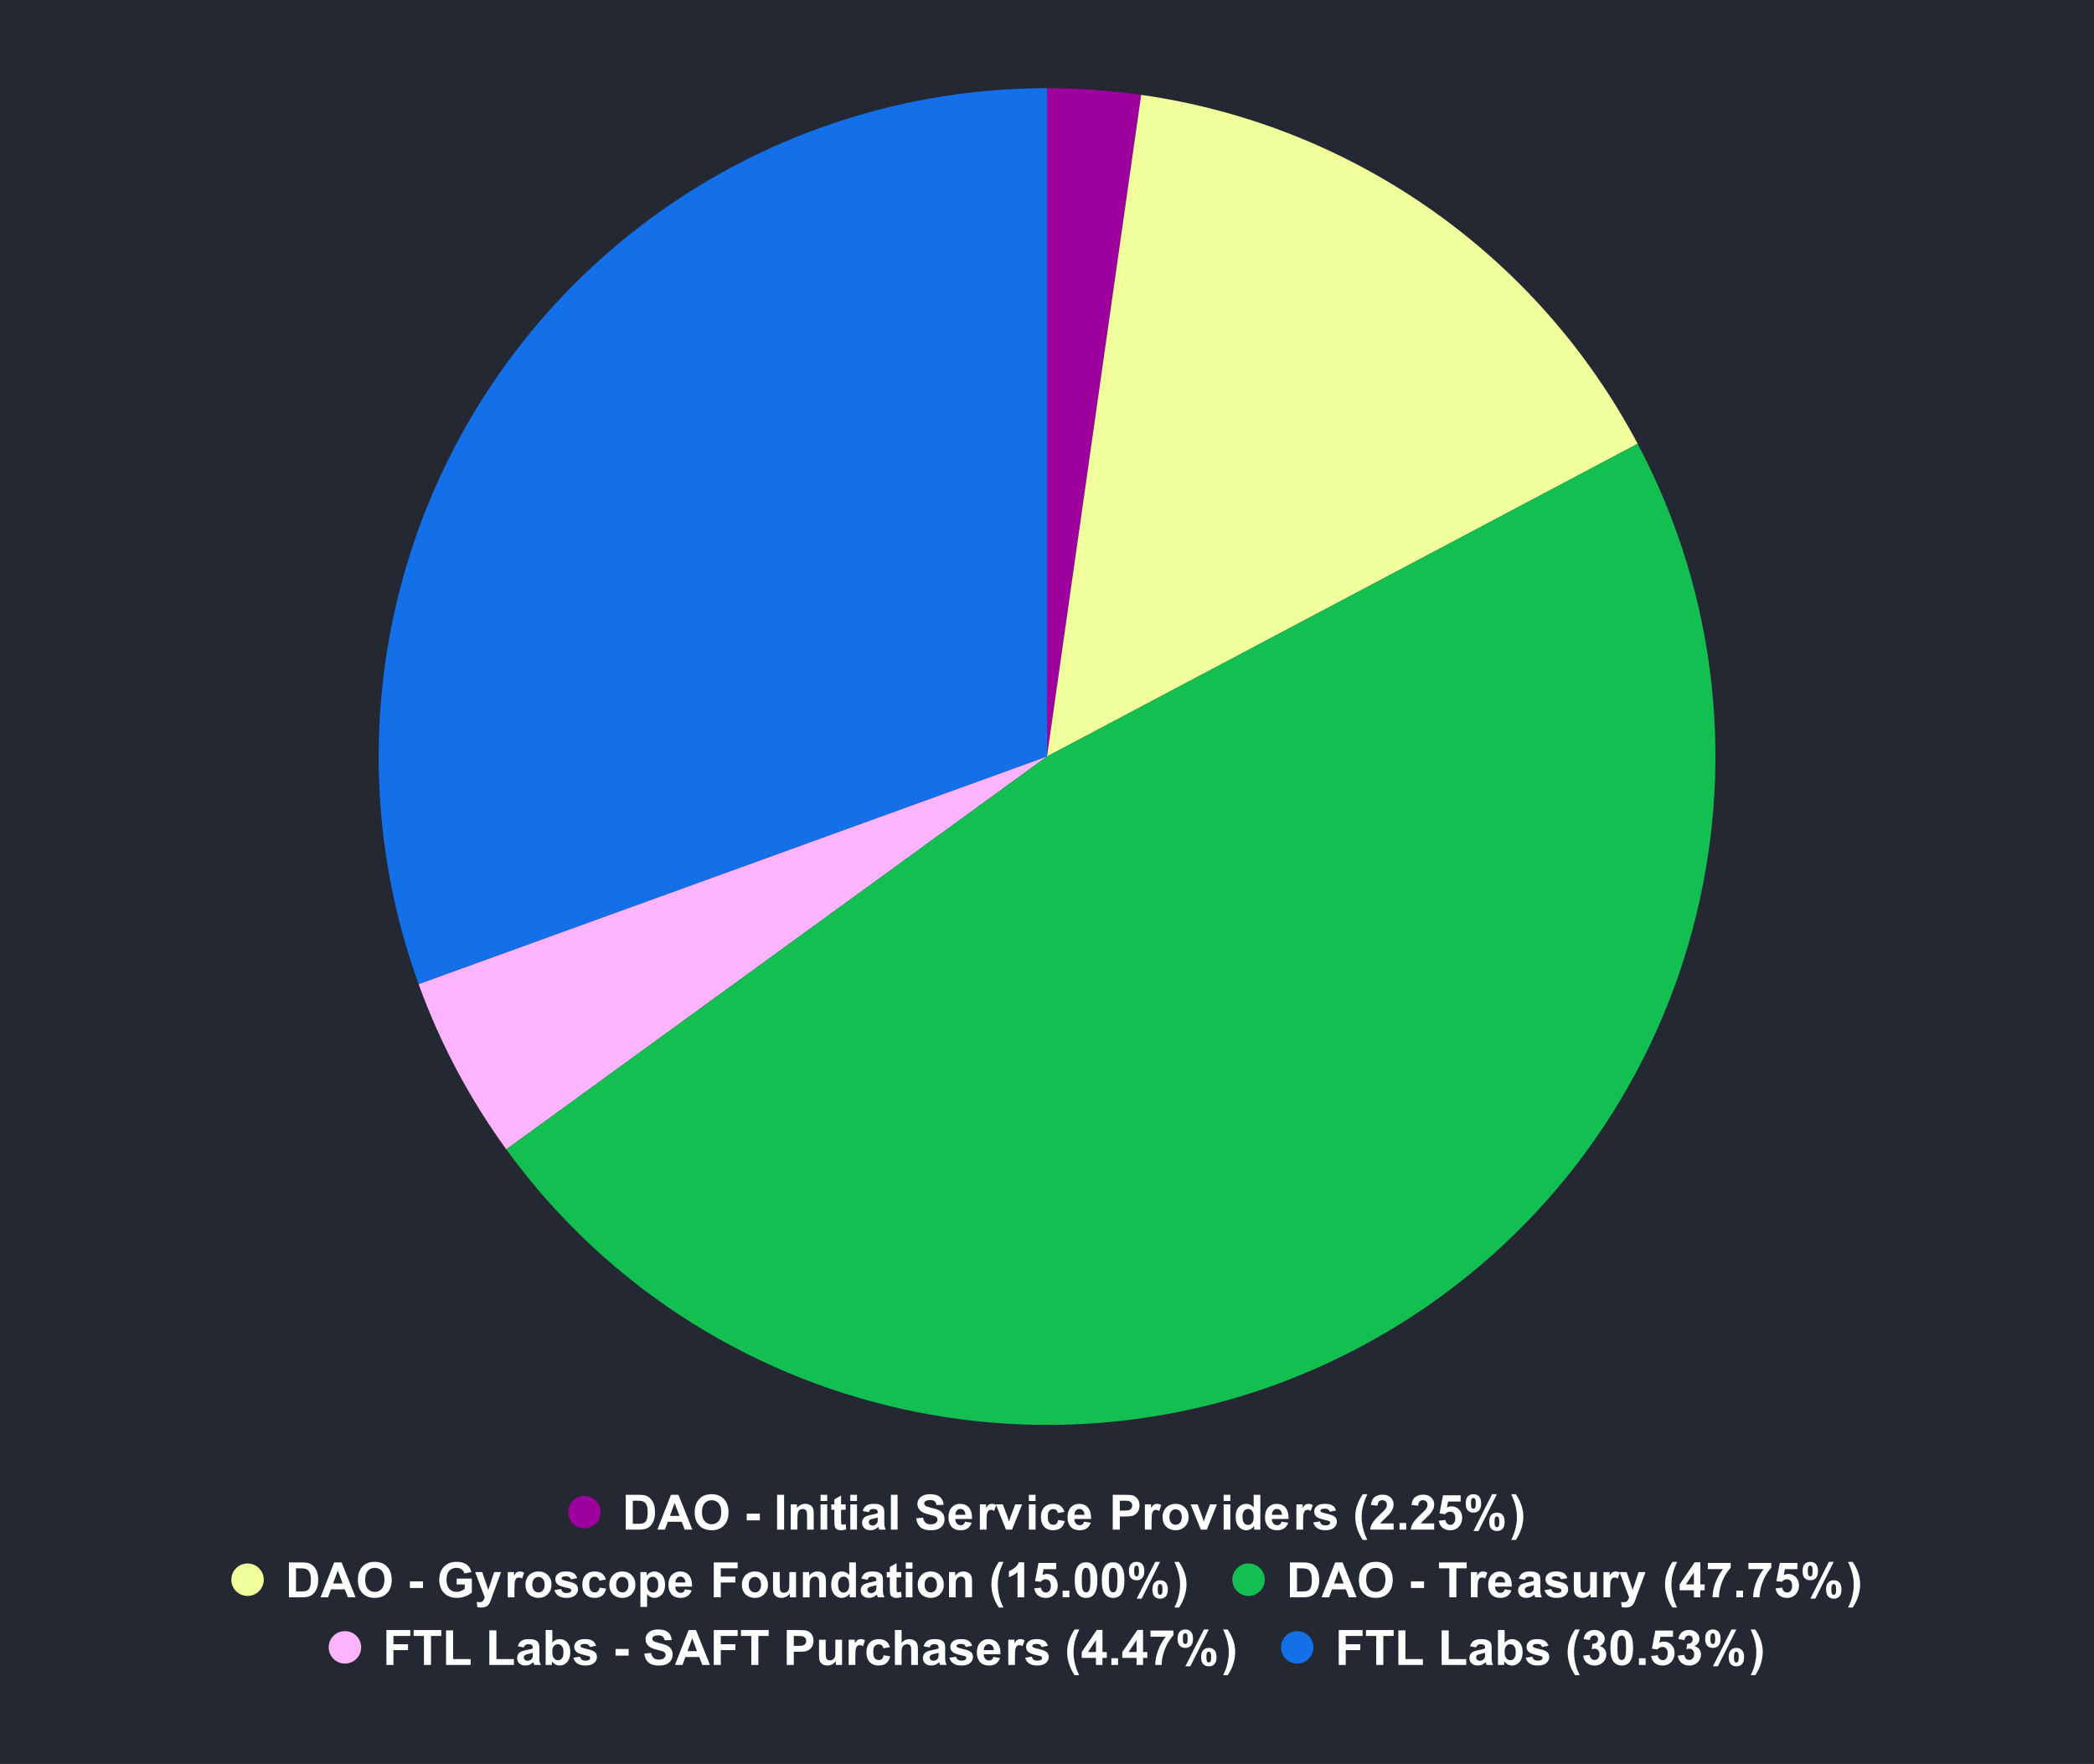 <svg version="1.1" viewBox="0.0 0.0 774.0 652.0" fill="none" stroke="none" stroke-linecap="square" stroke-miterlimit="10" width="774" height="652" xmlns:xlink="http://www.w3.org/1999/xlink" xmlns="http://www.w3.org/2000/svg"><path fill="#232832" d="M0 0L774.0 0L774.0 652.0L0 652.0L0 0Z" fill-rule="nonzero"/><path fill="#9d009d" d="M387.0 32.6C398.646 32.6 410.277 33.424 421.807 35.064L387.0 279.633Z" fill-rule="nonzero"/><path fill="#f0ff9b" d="M421.807 35.064C500.095 46.207 568.317 94.154 605.32 164.039L387.0 279.633Z" fill-rule="nonzero"/><path fill="#1470e8" d="M154.74 363.78C127.308 288.063 138.506 203.726 184.747 137.791C230.988 71.856 306.466 32.6 387.0 32.6L387.0 279.633Z" fill-rule="nonzero"/><path fill="#ffb4ff" d="M187.146 424.836C173.536 406.104 162.627 385.551 154.74 363.78L387.0 279.633Z" fill-rule="nonzero"/><path fill="#14bf51" d="M605.32 164.039C665.992 278.63 627.745 420.629 517.725 489.244C407.705 557.858 263.36 529.735 187.146 424.836L387.0 279.633Z" fill-rule="nonzero"/><path fill="#9d009d" d="M222.0 558.9C222.0 562.214 219.314 564.9 216.0 564.9C212.686 564.9 210.0 562.214 210.0 558.9C210.0 555.586 212.686 552.9 216.0 552.9C219.314 552.9 222.0 555.586 222.0 558.9Z" fill-rule="nonzero"/><path fill="#ffffff" d="M231.297 552.509L236.062 552.509Q237.672 552.509 238.516 552.759Q239.641 553.087 240.453 553.947Q241.266 554.806 241.688 556.041Q242.109 557.275 242.109 559.087Q242.109 560.666 241.703 561.822Q241.219 563.228 240.328 564.103Q239.656 564.759 238.5 565.134Q237.641 565.4 236.203 565.4L231.297 565.4L231.297 552.509ZM233.906 554.697L233.906 563.228L235.844 563.228Q236.938 563.228 237.422 563.103Q238.047 562.947 238.469 562.572Q238.891 562.197 239.141 561.337Q239.406 560.462 239.406 558.962Q239.406 557.478 239.141 556.681Q238.891 555.869 238.406 555.431Q237.938 554.978 237.203 554.822Q236.656 554.697 235.078 554.697L233.906 554.697ZM255.922 565.4L253.094 565.4L251.969 562.478L246.828 562.478L245.766 565.4L243.0 565.4L248.016 552.509L250.766 552.509L255.922 565.4ZM251.141 560.306L249.359 555.525L247.625 560.306L251.141 560.306ZM256.781 559.041Q256.781 557.072 257.375 555.728Q257.812 554.744 258.562 553.962Q259.328 553.181 260.234 552.806Q261.438 552.291 263.016 552.291Q265.859 552.291 267.562 554.056Q269.281 555.822 269.281 558.978Q269.281 562.087 267.578 563.853Q265.891 565.619 263.047 565.619Q260.172 565.619 258.469 563.869Q256.781 562.119 256.781 559.041ZM259.469 558.947Q259.469 561.134 260.469 562.275Q261.484 563.4 263.047 563.4Q264.594 563.4 265.594 562.275Q266.594 561.15 266.594 558.916Q266.594 556.697 265.625 555.619Q264.656 554.525 263.047 554.525Q261.438 554.525 260.453 555.634Q259.469 556.728 259.469 558.947ZM276.016 561.962L276.016 559.494L280.859 559.494L280.859 561.962L276.016 561.962ZM287.234 565.4L287.234 552.509L289.828 552.509L289.828 565.4L287.234 565.4ZM300.781 565.4L298.312 565.4L298.312 560.634Q298.312 559.119 298.156 558.681Q298.0 558.244 297.641 557.994Q297.281 557.744 296.781 557.744Q296.141 557.744 295.625 558.103Q295.125 558.447 294.938 559.025Q294.75 559.603 294.75 561.166L294.75 565.4L292.281 565.4L292.281 556.072L294.562 556.072L294.562 557.431Q295.797 555.853 297.641 555.853Q298.469 555.853 299.141 556.15Q299.812 556.447 300.156 556.9Q300.516 557.353 300.641 557.947Q300.781 558.525 300.781 559.603L300.781 565.4ZM303.297 554.806L303.297 552.509L305.766 552.509L305.766 554.806L303.297 554.806ZM303.297 565.4L303.297 556.072L305.766 556.072L305.766 565.4L303.297 565.4ZM312.578 556.072L312.578 558.041L310.891 558.041L310.891 561.791Q310.891 562.931 310.938 563.134Q310.984 563.322 311.156 563.447Q311.328 563.556 311.578 563.556Q311.906 563.556 312.562 563.322L312.781 565.244Q311.906 565.619 310.828 565.619Q310.156 565.619 309.609 565.4Q309.078 565.166 308.828 564.806Q308.578 564.447 308.484 563.837Q308.406 563.416 308.406 562.103L308.406 558.041L307.266 558.041L307.266 556.072L308.406 556.072L308.406 554.212L310.891 552.775L310.891 556.072L312.578 556.072ZM314.297 554.806L314.297 552.509L316.766 552.509L316.766 554.806L314.297 554.806ZM314.297 565.4L314.297 556.072L316.766 556.072L316.766 565.4L314.297 565.4ZM321.141 558.916L318.891 558.509Q319.281 557.15 320.203 556.509Q321.125 555.853 322.938 555.853Q324.594 555.853 325.391 556.244Q326.203 556.634 326.531 557.244Q326.875 557.837 326.875 559.447L326.844 562.337Q326.844 563.556 326.953 564.15Q327.078 564.728 327.406 565.4L324.969 565.4Q324.859 565.15 324.719 564.666Q324.656 564.447 324.641 564.384Q324.0 564.994 323.281 565.306Q322.562 565.619 321.75 565.619Q320.297 565.619 319.469 564.837Q318.641 564.041 318.641 562.853Q318.641 562.056 319.016 561.447Q319.391 560.822 320.078 560.494Q320.766 560.166 322.047 559.916Q323.781 559.587 324.438 559.306L324.438 559.056Q324.438 558.353 324.078 558.056Q323.734 557.744 322.766 557.744Q322.109 557.744 321.734 558.009Q321.359 558.259 321.141 558.916ZM324.438 560.916Q323.969 561.072 322.938 561.291Q321.906 561.509 321.594 561.728Q321.109 562.072 321.109 562.603Q321.109 563.119 321.5 563.494Q321.891 563.869 322.484 563.869Q323.156 563.869 323.75 563.431Q324.203 563.103 324.344 562.619Q324.438 562.291 324.438 561.416L324.438 560.916ZM329.297 565.4L329.297 552.509L331.766 552.509L331.766 565.4L329.297 565.4ZM338.656 561.212L341.188 560.962Q341.406 562.228 342.109 562.837Q342.812 563.431 344.0 563.431Q345.25 563.431 345.891 562.9Q346.531 562.369 346.531 561.65Q346.531 561.197 346.25 560.884Q345.984 560.556 345.328 560.322Q344.859 560.166 343.234 559.759Q341.141 559.244 340.297 558.478Q339.109 557.416 339.109 555.884Q339.109 554.9 339.672 554.056Q340.234 553.197 341.281 552.744Q342.328 552.291 343.812 552.291Q346.25 552.291 347.469 553.353Q348.703 554.416 348.766 556.197L346.156 556.306Q345.984 555.322 345.438 554.884Q344.891 554.447 343.797 554.447Q342.656 554.447 342.016 554.916Q341.609 555.212 341.609 555.712Q341.609 556.166 341.984 556.494Q342.484 556.916 344.375 557.369Q346.281 557.806 347.188 558.291Q348.094 558.759 348.609 559.603Q349.125 560.431 349.125 561.65Q349.125 562.759 348.5 563.728Q347.891 564.681 346.766 565.166Q345.641 565.634 343.969 565.634Q341.531 565.634 340.219 564.509Q338.906 563.369 338.656 561.212ZM356.703 562.431L359.156 562.837Q358.688 564.197 357.656 564.916Q356.641 565.619 355.094 565.619Q352.656 565.619 351.5 564.025Q350.578 562.744 350.578 560.806Q350.578 558.478 351.781 557.166Q353.0 555.853 354.859 555.853Q356.938 555.853 358.141 557.228Q359.344 558.603 359.297 561.447L353.109 561.447Q353.125 562.541 353.688 563.15Q354.266 563.759 355.125 563.759Q355.703 563.759 356.094 563.447Q356.5 563.134 356.703 562.431ZM356.844 559.931Q356.812 558.853 356.281 558.306Q355.75 557.744 355.0 557.744Q354.188 557.744 353.672 558.337Q353.141 558.916 353.141 559.931L356.844 559.931ZM364.656 565.4L362.188 565.4L362.188 556.072L364.484 556.072L364.484 557.4Q365.062 556.447 365.531 556.15Q366.016 555.853 366.609 555.853Q367.453 555.853 368.234 556.322L367.469 558.478Q366.844 558.072 366.312 558.072Q365.797 558.072 365.422 558.353Q365.062 558.634 364.859 559.384Q364.656 560.134 364.656 562.509L364.656 565.4ZM371.859 565.4L368.094 556.072L370.688 556.072L372.453 560.822L372.953 562.416Q373.156 561.806 373.219 561.619Q373.328 561.228 373.469 560.822L375.25 556.072L377.797 556.072L374.078 565.4L371.859 565.4ZM380.297 554.806L380.297 552.509L382.766 552.509L382.766 554.806L380.297 554.806ZM380.297 565.4L380.297 556.072L382.766 556.072L382.766 565.4L380.297 565.4ZM393.438 558.822L391.0 559.259Q390.875 558.541 390.438 558.166Q390.0 557.791 389.312 557.791Q388.391 557.791 387.828 558.431Q387.281 559.072 387.281 560.572Q387.281 562.228 387.844 562.916Q388.406 563.603 389.344 563.603Q390.047 563.603 390.484 563.197Q390.938 562.791 391.125 561.822L393.547 562.228Q393.172 563.9 392.094 564.759Q391.031 565.619 389.234 565.619Q387.188 565.619 385.969 564.322Q384.75 563.025 384.75 560.744Q384.75 558.431 385.969 557.15Q387.188 555.853 389.281 555.853Q390.984 555.853 391.984 556.587Q392.984 557.322 393.438 558.822ZM400.703 562.431L403.156 562.837Q402.688 564.197 401.656 564.916Q400.641 565.619 399.094 565.619Q396.656 565.619 395.5 564.025Q394.578 562.744 394.578 560.806Q394.578 558.478 395.781 557.166Q397.0 555.853 398.859 555.853Q400.938 555.853 402.141 557.228Q403.344 558.603 403.297 561.447L397.109 561.447Q397.125 562.541 397.688 563.15Q398.266 563.759 399.125 563.759Q399.703 563.759 400.094 563.447Q400.5 563.134 400.703 562.431ZM400.844 559.931Q400.812 558.853 400.281 558.306Q399.75 557.744 399.0 557.744Q398.188 557.744 397.672 558.337Q397.141 558.916 397.141 559.931L400.844 559.931ZM411.312 565.4L411.312 552.509L415.484 552.509Q417.859 552.509 418.578 552.712Q419.688 552.994 420.438 553.978Q421.188 554.947 421.188 556.478Q421.188 557.666 420.75 558.478Q420.312 559.275 419.641 559.744Q418.984 560.212 418.312 560.353Q417.375 560.541 415.609 560.541L413.906 560.541L413.906 565.4L411.312 565.4ZM413.906 554.697L413.906 558.353L415.328 558.353Q416.875 558.353 417.391 558.15Q417.906 557.947 418.203 557.525Q418.5 557.087 418.5 556.509Q418.5 555.806 418.078 555.353Q417.672 554.9 417.047 554.775Q416.578 554.697 415.172 554.697L413.906 554.697ZM425.656 565.4L423.188 565.4L423.188 556.072L425.484 556.072L425.484 557.4Q426.062 556.447 426.531 556.15Q427.016 555.853 427.609 555.853Q428.453 555.853 429.234 556.322L428.469 558.478Q427.844 558.072 427.312 558.072Q426.797 558.072 426.422 558.353Q426.062 558.634 425.859 559.384Q425.656 560.134 425.656 562.509L425.656 565.4ZM429.719 560.603Q429.719 559.369 430.328 558.228Q430.938 557.072 432.047 556.462Q433.156 555.853 434.531 555.853Q436.641 555.853 438.0 557.228Q439.359 558.603 439.359 560.712Q439.359 562.822 437.984 564.228Q436.625 565.619 434.547 565.619Q433.266 565.619 432.094 565.041Q430.938 564.447 430.328 563.337Q429.719 562.212 429.719 560.603ZM432.25 560.728Q432.25 562.119 432.906 562.869Q433.578 563.603 434.531 563.603Q435.5 563.603 436.156 562.869Q436.812 562.119 436.812 560.712Q436.812 559.337 436.156 558.603Q435.5 557.869 434.531 557.869Q433.578 557.869 432.906 558.603Q432.25 559.337 432.25 560.728ZM443.859 565.4L440.094 556.072L442.688 556.072L444.453 560.822L444.953 562.416Q445.156 561.806 445.219 561.619Q445.328 561.228 445.469 560.822L447.25 556.072L449.797 556.072L446.078 565.4L443.859 565.4ZM452.297 554.806L452.297 552.509L454.766 552.509L454.766 554.806L452.297 554.806ZM452.297 565.4L452.297 556.072L454.766 556.072L454.766 565.4L452.297 565.4ZM465.859 565.4L463.562 565.4L463.562 564.025Q462.984 564.822 462.203 565.228Q461.438 565.619 460.641 565.619Q459.031 565.619 457.875 564.322Q456.734 563.025 456.734 560.697Q456.734 558.322 457.844 557.087Q458.969 555.853 460.672 555.853Q462.234 555.853 463.391 557.15L463.391 552.509L465.859 552.509L465.859 565.4ZM459.266 560.525Q459.266 562.025 459.672 562.697Q460.266 563.666 461.344 563.666Q462.203 563.666 462.797 562.947Q463.391 562.212 463.391 560.775Q463.391 559.166 462.812 558.462Q462.234 557.744 461.328 557.744Q460.453 557.744 459.859 558.447Q459.266 559.134 459.266 560.525ZM473.703 562.431L476.156 562.837Q475.688 564.197 474.656 564.916Q473.641 565.619 472.094 565.619Q469.656 565.619 468.5 564.025Q467.578 562.744 467.578 560.806Q467.578 558.478 468.781 557.166Q470.0 555.853 471.859 555.853Q473.938 555.853 475.141 557.228Q476.344 558.603 476.297 561.447L470.109 561.447Q470.125 562.541 470.688 563.15Q471.266 563.759 472.125 563.759Q472.703 563.759 473.094 563.447Q473.5 563.134 473.703 562.431ZM473.844 559.931Q473.812 558.853 473.281 558.306Q472.75 557.744 472.0 557.744Q471.188 557.744 470.672 558.337Q470.141 558.916 470.141 559.931L473.844 559.931ZM481.656 565.4L479.188 565.4L479.188 556.072L481.484 556.072L481.484 557.4Q482.062 556.447 482.531 556.15Q483.016 555.853 483.609 555.853Q484.453 555.853 485.234 556.322L484.469 558.478Q483.844 558.072 483.312 558.072Q482.797 558.072 482.422 558.353Q482.062 558.634 481.859 559.384Q481.656 560.134 481.656 562.509L481.656 565.4ZM485.422 562.744L487.906 562.353Q488.062 563.072 488.547 563.447Q489.031 563.822 489.891 563.822Q490.859 563.822 491.344 563.478Q491.656 563.228 491.656 562.822Q491.656 562.541 491.484 562.353Q491.297 562.181 490.656 562.025Q487.672 561.369 486.875 560.822Q485.766 560.072 485.766 558.712Q485.766 557.509 486.719 556.681Q487.688 555.853 489.688 555.853Q491.609 555.853 492.531 556.478Q493.469 557.103 493.828 558.322L491.5 558.759Q491.344 558.212 490.922 557.931Q490.516 557.634 489.734 557.634Q488.766 557.634 488.344 557.9Q488.062 558.103 488.062 558.4Q488.062 558.666 488.312 558.853Q488.641 559.103 490.609 559.556Q492.578 559.994 493.375 560.65Q494.141 561.306 494.141 562.478Q494.141 563.759 493.062 564.697Q492.0 565.619 489.891 565.619Q487.984 565.619 486.875 564.837Q485.766 564.056 485.422 562.744ZM505.391 569.181L503.688 569.181Q502.344 567.166 501.641 564.978Q500.938 562.775 500.938 560.728Q500.938 558.197 501.812 555.931Q502.562 553.962 503.734 552.291L505.422 552.291Q504.203 554.962 503.75 556.837Q503.312 558.697 503.312 560.791Q503.312 562.228 503.578 563.744Q503.844 565.244 504.312 566.619Q504.609 567.509 505.391 569.181ZM515.109 563.103L515.109 565.4L506.453 565.4Q506.594 564.103 507.297 562.947Q508.0 561.775 510.062 559.837Q511.734 558.291 512.125 557.728Q512.625 556.978 512.625 556.228Q512.625 555.4 512.172 554.962Q511.734 554.509 510.953 554.509Q510.188 554.509 509.719 554.978Q509.266 555.447 509.203 556.525L506.734 556.275Q506.953 554.244 508.109 553.353Q509.281 552.462 511.016 552.462Q512.922 552.462 514.016 553.494Q515.109 554.525 515.109 556.041Q515.109 556.916 514.797 557.712Q514.484 558.494 513.812 559.353Q513.359 559.931 512.188 561.009Q511.016 562.072 510.703 562.431Q510.391 562.775 510.203 563.103L515.109 563.103ZM517.297 565.4L517.297 562.931L519.766 562.931L519.766 565.4L517.297 565.4ZM530.109 563.103L530.109 565.4L521.453 565.4Q521.594 564.103 522.297 562.947Q523.0 561.775 525.062 559.837Q526.734 558.291 527.125 557.728Q527.625 556.978 527.625 556.228Q527.625 555.4 527.172 554.962Q526.734 554.509 525.953 554.509Q525.188 554.509 524.719 554.978Q524.266 555.447 524.203 556.525L521.734 556.275Q521.953 554.244 523.109 553.353Q524.281 552.462 526.016 552.462Q527.922 552.462 529.016 553.494Q530.109 554.525 530.109 556.041Q530.109 556.916 529.797 557.712Q529.484 558.494 528.812 559.353Q528.359 559.931 527.188 561.009Q526.016 562.072 525.703 562.431Q525.391 562.775 525.203 563.103L530.109 563.103ZM531.797 562.087L534.266 561.837Q534.359 562.666 534.875 563.15Q535.406 563.634 536.078 563.634Q536.859 563.634 537.391 563.009Q537.922 562.384 537.922 561.119Q537.922 559.931 537.391 559.337Q536.859 558.744 536.016 558.744Q534.953 558.744 534.109 559.681L532.094 559.4L533.359 552.697L539.891 552.697L539.891 555.009L535.234 555.009L534.844 557.197Q535.672 556.775 536.531 556.775Q538.188 556.775 539.328 557.978Q540.469 559.166 540.469 561.072Q540.469 562.666 539.547 563.916Q538.281 565.619 536.047 565.619Q534.266 565.619 533.141 564.666Q532.016 563.697 531.797 562.087ZM541.781 555.697Q541.781 553.962 542.531 553.134Q543.297 552.291 544.609 552.291Q545.953 552.291 546.703 553.134Q547.469 553.962 547.469 555.697Q547.469 557.431 546.703 558.275Q545.953 559.103 544.641 559.103Q543.297 559.103 542.531 558.275Q541.781 557.431 541.781 555.697ZM543.703 555.681Q543.703 556.931 544.0 557.369Q544.219 557.681 544.609 557.681Q545.0 557.681 545.219 557.369Q545.5 556.931 545.5 555.681Q545.5 554.416 545.219 553.994Q545.0 553.681 544.609 553.681Q544.219 553.681 544.0 553.994Q543.703 554.416 543.703 555.681ZM546.484 565.9L544.656 565.9L551.516 552.291L553.297 552.291L546.484 565.9ZM550.469 562.509Q550.469 560.775 551.234 559.947Q552.0 559.103 553.312 559.103Q554.641 559.103 555.391 559.947Q556.156 560.775 556.156 562.509Q556.156 564.244 555.391 565.087Q554.641 565.916 553.344 565.916Q552.0 565.916 551.234 565.087Q550.469 564.244 550.469 562.509ZM552.406 562.494Q552.406 563.759 552.688 564.181Q552.906 564.509 553.297 564.509Q553.688 564.509 553.906 564.181Q554.188 563.759 554.188 562.494Q554.188 561.244 553.906 560.806Q553.688 560.494 553.297 560.494Q552.906 560.494 552.688 560.806Q552.406 561.244 552.406 562.494ZM558.609 569.181Q559.344 567.619 559.641 566.775Q559.938 565.947 560.188 564.869Q560.438 563.775 560.562 562.791Q560.688 561.806 560.688 560.791Q560.688 558.697 560.234 556.837Q559.797 554.962 558.594 552.291L560.266 552.291Q561.594 554.181 562.328 556.306Q563.062 558.416 563.062 560.603Q563.062 562.431 562.484 564.541Q561.828 566.9 560.312 569.181L558.609 569.181Z" fill-rule="nonzero"/><path fill="#f0ff9b" d="M97.5 583.9C97.5 587.214 94.814 589.9 91.5 589.9C88.186 589.9 85.5 587.214 85.5 583.9C85.5 580.586 88.186 577.9 91.5 577.9C94.814 577.9 97.5 580.586 97.5 583.9Z" fill-rule="nonzero"/><path fill="#ffffff" d="M106.797 577.509L111.562 577.509Q113.172 577.509 114.016 577.759Q115.141 578.087 115.953 578.947Q116.766 579.806 117.188 581.041Q117.609 582.275 117.609 584.087Q117.609 585.666 117.203 586.822Q116.719 588.228 115.828 589.103Q115.156 589.759 114.0 590.134Q113.141 590.4 111.703 590.4L106.797 590.4L106.797 577.509ZM109.406 579.697L109.406 588.228L111.344 588.228Q112.438 588.228 112.922 588.103Q113.547 587.947 113.969 587.572Q114.391 587.197 114.641 586.337Q114.906 585.462 114.906 583.962Q114.906 582.478 114.641 581.681Q114.391 580.869 113.906 580.431Q113.438 579.978 112.703 579.822Q112.156 579.697 110.578 579.697L109.406 579.697ZM131.422 590.4L128.594 590.4L127.469 587.478L122.328 587.478L121.266 590.4L118.5 590.4L123.516 577.509L126.266 577.509L131.422 590.4ZM126.641 585.306L124.859 580.525L123.125 585.306L126.641 585.306ZM132.281 584.041Q132.281 582.072 132.875 580.728Q133.312 579.744 134.062 578.962Q134.828 578.181 135.734 577.806Q136.938 577.291 138.516 577.291Q141.359 577.291 143.062 579.056Q144.781 580.822 144.781 583.978Q144.781 587.087 143.078 588.853Q141.391 590.619 138.547 590.619Q135.672 590.619 133.969 588.869Q132.281 587.119 132.281 584.041ZM134.969 583.947Q134.969 586.134 135.969 587.275Q136.984 588.4 138.547 588.4Q140.094 588.4 141.094 587.275Q142.094 586.15 142.094 583.916Q142.094 581.697 141.125 580.619Q140.156 579.525 138.547 579.525Q136.938 579.525 135.953 580.634Q134.969 581.728 134.969 583.947ZM151.516 586.962L151.516 584.494L156.359 584.494L156.359 586.962L151.516 586.962ZM168.797 585.666L168.797 583.494L174.406 583.494L174.406 588.619Q173.594 589.416 172.031 590.025Q170.484 590.619 168.906 590.619Q166.875 590.619 165.375 589.775Q163.875 588.916 163.109 587.353Q162.359 585.775 162.359 583.916Q162.359 581.9 163.203 580.337Q164.047 578.775 165.672 577.931Q166.922 577.291 168.766 577.291Q171.156 577.291 172.5 578.306Q173.859 579.306 174.25 581.087L171.656 581.572Q171.391 580.619 170.641 580.072Q169.891 579.525 168.766 579.525Q167.062 579.525 166.047 580.603Q165.047 581.681 165.047 583.806Q165.047 586.103 166.062 587.259Q167.078 588.4 168.734 588.4Q169.547 588.4 170.359 588.087Q171.188 587.759 171.781 587.291L171.781 585.666L168.797 585.666ZM175.625 581.072L178.25 581.072L180.484 587.697L182.656 581.072L185.219 581.072L181.922 590.041L181.344 591.681Q181.016 592.494 180.719 592.916Q180.422 593.353 180.031 593.619Q179.656 593.884 179.094 594.025Q178.547 594.181 177.844 594.181Q177.125 594.181 176.438 594.041L176.219 592.103Q176.797 592.212 177.266 592.212Q178.125 592.212 178.531 591.712Q178.953 591.212 179.172 590.431L175.625 581.072ZM190.156 590.4L187.688 590.4L187.688 581.072L189.984 581.072L189.984 582.4Q190.562 581.447 191.031 581.15Q191.516 580.853 192.109 580.853Q192.953 580.853 193.734 581.322L192.969 583.478Q192.344 583.072 191.812 583.072Q191.297 583.072 190.922 583.353Q190.562 583.634 190.359 584.384Q190.156 585.134 190.156 587.509L190.156 590.4ZM194.219 585.603Q194.219 584.369 194.828 583.228Q195.438 582.072 196.547 581.462Q197.656 580.853 199.031 580.853Q201.141 580.853 202.5 582.228Q203.859 583.603 203.859 585.712Q203.859 587.822 202.484 589.228Q201.125 590.619 199.047 590.619Q197.766 590.619 196.594 590.041Q195.438 589.447 194.828 588.337Q194.219 587.212 194.219 585.603ZM196.75 585.728Q196.75 587.119 197.406 587.869Q198.078 588.603 199.031 588.603Q200.0 588.603 200.656 587.869Q201.312 587.119 201.312 585.712Q201.312 584.337 200.656 583.603Q200.0 582.869 199.031 582.869Q198.078 582.869 197.406 583.603Q196.75 584.337 196.75 585.728ZM204.922 587.744L207.406 587.353Q207.562 588.072 208.047 588.447Q208.531 588.822 209.391 588.822Q210.359 588.822 210.844 588.478Q211.156 588.228 211.156 587.822Q211.156 587.541 210.984 587.353Q210.797 587.181 210.156 587.025Q207.172 586.369 206.375 585.822Q205.266 585.072 205.266 583.712Q205.266 582.509 206.219 581.681Q207.188 580.853 209.188 580.853Q211.109 580.853 212.031 581.478Q212.969 582.103 213.328 583.322L211.0 583.759Q210.844 583.212 210.422 582.931Q210.016 582.634 209.234 582.634Q208.266 582.634 207.844 582.9Q207.562 583.103 207.562 583.4Q207.562 583.666 207.812 583.853Q208.141 584.103 210.109 584.556Q212.078 584.994 212.875 585.65Q213.641 586.306 213.641 587.478Q213.641 588.759 212.562 589.697Q211.5 590.619 209.391 590.619Q207.484 590.619 206.375 589.837Q205.266 589.056 204.922 587.744ZM223.938 583.822L221.5 584.259Q221.375 583.541 220.938 583.166Q220.5 582.791 219.812 582.791Q218.891 582.791 218.328 583.431Q217.781 584.072 217.781 585.572Q217.781 587.228 218.344 587.916Q218.906 588.603 219.844 588.603Q220.547 588.603 220.984 588.197Q221.438 587.791 221.625 586.822L224.047 587.228Q223.672 588.9 222.594 589.759Q221.531 590.619 219.734 590.619Q217.688 590.619 216.469 589.322Q215.25 588.025 215.25 585.744Q215.25 583.431 216.469 582.15Q217.688 580.853 219.781 580.853Q221.484 580.853 222.484 581.587Q223.484 582.322 223.938 583.822ZM225.219 585.603Q225.219 584.369 225.828 583.228Q226.438 582.072 227.547 581.462Q228.656 580.853 230.031 580.853Q232.141 580.853 233.5 582.228Q234.859 583.603 234.859 585.712Q234.859 587.822 233.484 589.228Q232.125 590.619 230.047 590.619Q228.766 590.619 227.594 590.041Q226.438 589.447 225.828 588.337Q225.219 587.212 225.219 585.603ZM227.75 585.728Q227.75 587.119 228.406 587.869Q229.078 588.603 230.031 588.603Q231.0 588.603 231.656 587.869Q232.312 587.119 232.312 585.712Q232.312 584.337 231.656 583.603Q231.0 582.869 230.031 582.869Q229.078 582.869 228.406 583.603Q227.75 584.337 227.75 585.728ZM236.719 581.072L239.031 581.072L239.031 582.431Q239.469 581.728 240.234 581.291Q241.0 580.853 241.938 580.853Q243.562 580.853 244.688 582.134Q245.828 583.4 245.828 585.681Q245.828 588.025 244.688 589.322Q243.547 590.619 241.922 590.619Q241.141 590.619 240.516 590.306Q239.891 589.994 239.188 589.244L239.188 593.947L236.719 593.947L236.719 581.072ZM239.172 585.572Q239.172 587.15 239.781 587.9Q240.406 588.65 241.312 588.65Q242.172 588.65 242.734 587.962Q243.312 587.275 243.312 585.697Q243.312 584.228 242.719 583.525Q242.141 582.806 241.266 582.806Q240.359 582.806 239.766 583.509Q239.172 584.197 239.172 585.572ZM253.203 587.431L255.656 587.837Q255.188 589.197 254.156 589.916Q253.141 590.619 251.594 590.619Q249.156 590.619 248.0 589.025Q247.078 587.744 247.078 585.806Q247.078 583.478 248.281 582.166Q249.5 580.853 251.359 580.853Q253.438 580.853 254.641 582.228Q255.844 583.603 255.797 586.447L249.609 586.447Q249.625 587.541 250.188 588.15Q250.766 588.759 251.625 588.759Q252.203 588.759 252.594 588.447Q253.0 588.134 253.203 587.431ZM253.344 584.931Q253.312 583.853 252.781 583.306Q252.25 582.744 251.5 582.744Q250.688 582.744 250.172 583.337Q249.641 583.916 249.641 584.931L253.344 584.931ZM263.828 590.4L263.828 577.509L272.656 577.509L272.656 579.697L266.422 579.697L266.422 582.744L271.812 582.744L271.812 584.931L266.422 584.931L266.422 590.4L263.828 590.4ZM274.219 585.603Q274.219 584.369 274.828 583.228Q275.438 582.072 276.547 581.462Q277.656 580.853 279.031 580.853Q281.141 580.853 282.5 582.228Q283.859 583.603 283.859 585.712Q283.859 587.822 282.484 589.228Q281.125 590.619 279.047 590.619Q277.766 590.619 276.594 590.041Q275.438 589.447 274.828 588.337Q274.219 587.212 274.219 585.603ZM276.75 585.728Q276.75 587.119 277.406 587.869Q278.078 588.603 279.031 588.603Q280.0 588.603 280.656 587.869Q281.312 587.119 281.312 585.712Q281.312 584.337 280.656 583.603Q280.0 582.869 279.031 582.869Q278.078 582.869 277.406 583.603Q276.75 584.337 276.75 585.728ZM291.938 590.4L291.938 589.009Q291.422 589.744 290.594 590.181Q289.766 590.619 288.844 590.619Q287.906 590.619 287.156 590.212Q286.406 589.791 286.062 589.041Q285.734 588.291 285.734 586.978L285.734 581.072L288.203 581.072L288.203 585.353Q288.203 587.322 288.344 587.775Q288.484 588.212 288.844 588.478Q289.203 588.728 289.75 588.728Q290.391 588.728 290.891 588.384Q291.391 588.041 291.578 587.525Q291.766 587.009 291.766 585.009L291.766 581.072L294.234 581.072L294.234 590.4L291.938 590.4ZM305.281 590.4L302.812 590.4L302.812 585.634Q302.812 584.119 302.656 583.681Q302.5 583.244 302.141 582.994Q301.781 582.744 301.281 582.744Q300.641 582.744 300.125 583.103Q299.625 583.447 299.438 584.025Q299.25 584.603 299.25 586.166L299.25 590.4L296.781 590.4L296.781 581.072L299.062 581.072L299.062 582.431Q300.297 580.853 302.141 580.853Q302.969 580.853 303.641 581.15Q304.312 581.447 304.656 581.9Q305.016 582.353 305.141 582.947Q305.281 583.525 305.281 584.603L305.281 590.4ZM316.359 590.4L314.062 590.4L314.062 589.025Q313.484 589.822 312.703 590.228Q311.938 590.619 311.141 590.619Q309.531 590.619 308.375 589.322Q307.234 588.025 307.234 585.697Q307.234 583.322 308.344 582.087Q309.469 580.853 311.172 580.853Q312.734 580.853 313.891 582.15L313.891 577.509L316.359 577.509L316.359 590.4ZM309.766 585.525Q309.766 587.025 310.172 587.697Q310.766 588.666 311.844 588.666Q312.703 588.666 313.297 587.947Q313.891 587.212 313.891 585.775Q313.891 584.166 313.312 583.462Q312.734 582.744 311.828 582.744Q310.953 582.744 310.359 583.447Q309.766 584.134 309.766 585.525ZM320.641 583.916L318.391 583.509Q318.781 582.15 319.703 581.509Q320.625 580.853 322.438 580.853Q324.094 580.853 324.891 581.244Q325.703 581.634 326.031 582.244Q326.375 582.837 326.375 584.447L326.344 587.337Q326.344 588.556 326.453 589.15Q326.578 589.728 326.906 590.4L324.469 590.4Q324.359 590.15 324.219 589.666Q324.156 589.447 324.141 589.384Q323.5 589.994 322.781 590.306Q322.062 590.619 321.25 590.619Q319.797 590.619 318.969 589.837Q318.141 589.041 318.141 587.853Q318.141 587.056 318.516 586.447Q318.891 585.822 319.578 585.494Q320.266 585.166 321.547 584.916Q323.281 584.587 323.938 584.306L323.938 584.056Q323.938 583.353 323.578 583.056Q323.234 582.744 322.266 582.744Q321.609 582.744 321.234 583.009Q320.859 583.259 320.641 583.916ZM323.938 585.916Q323.469 586.072 322.438 586.291Q321.406 586.509 321.094 586.728Q320.609 587.072 320.609 587.603Q320.609 588.119 321.0 588.494Q321.391 588.869 321.984 588.869Q322.656 588.869 323.25 588.431Q323.703 588.103 323.844 587.619Q323.938 587.291 323.938 586.416L323.938 585.916ZM333.078 581.072L333.078 583.041L331.391 583.041L331.391 586.791Q331.391 587.931 331.438 588.134Q331.484 588.322 331.656 588.447Q331.828 588.556 332.078 588.556Q332.406 588.556 333.062 588.322L333.281 590.244Q332.406 590.619 331.328 590.619Q330.656 590.619 330.109 590.4Q329.578 590.166 329.328 589.806Q329.078 589.447 328.984 588.837Q328.906 588.416 328.906 587.103L328.906 583.041L327.766 583.041L327.766 581.072L328.906 581.072L328.906 579.212L331.391 577.775L331.391 581.072L333.078 581.072ZM334.797 579.806L334.797 577.509L337.266 577.509L337.266 579.806L334.797 579.806ZM334.797 590.4L334.797 581.072L337.266 581.072L337.266 590.4L334.797 590.4ZM339.219 585.603Q339.219 584.369 339.828 583.228Q340.438 582.072 341.547 581.462Q342.656 580.853 344.031 580.853Q346.141 580.853 347.5 582.228Q348.859 583.603 348.859 585.712Q348.859 587.822 347.484 589.228Q346.125 590.619 344.047 590.619Q342.766 590.619 341.594 590.041Q340.438 589.447 339.828 588.337Q339.219 587.212 339.219 585.603ZM341.75 585.728Q341.75 587.119 342.406 587.869Q343.078 588.603 344.031 588.603Q345.0 588.603 345.656 587.869Q346.312 587.119 346.312 585.712Q346.312 584.337 345.656 583.603Q345.0 582.869 344.031 582.869Q343.078 582.869 342.406 583.603Q341.75 584.337 341.75 585.728ZM359.281 590.4L356.812 590.4L356.812 585.634Q356.812 584.119 356.656 583.681Q356.5 583.244 356.141 582.994Q355.781 582.744 355.281 582.744Q354.641 582.744 354.125 583.103Q353.625 583.447 353.438 584.025Q353.25 584.603 353.25 586.166L353.25 590.4L350.781 590.4L350.781 581.072L353.062 581.072L353.062 582.431Q354.297 580.853 356.141 580.853Q356.969 580.853 357.641 581.15Q358.312 581.447 358.656 581.9Q359.016 582.353 359.141 582.947Q359.281 583.525 359.281 584.603L359.281 590.4ZM370.891 594.181L369.188 594.181Q367.844 592.166 367.141 589.978Q366.438 587.775 366.438 585.728Q366.438 583.197 367.312 580.931Q368.062 578.962 369.234 577.291L370.922 577.291Q369.703 579.962 369.25 581.837Q368.812 583.697 368.812 585.791Q368.812 587.228 369.078 588.744Q369.344 590.244 369.812 591.619Q370.109 592.509 370.891 594.181ZM378.578 590.4L376.109 590.4L376.109 581.087Q374.766 582.353 372.922 582.962L372.922 580.728Q373.891 580.4 375.016 579.525Q376.156 578.634 376.578 577.462L378.578 577.462L378.578 590.4ZM382.297 587.087L384.766 586.837Q384.859 587.666 385.375 588.15Q385.906 588.634 386.578 588.634Q387.359 588.634 387.891 588.009Q388.422 587.384 388.422 586.119Q388.422 584.931 387.891 584.337Q387.359 583.744 386.516 583.744Q385.453 583.744 384.609 584.681L382.594 584.4L383.859 577.697L390.391 577.697L390.391 580.009L385.734 580.009L385.344 582.197Q386.172 581.775 387.031 581.775Q388.688 581.775 389.828 582.978Q390.969 584.166 390.969 586.072Q390.969 587.666 390.047 588.916Q388.781 590.619 386.547 590.619Q384.766 590.619 383.641 589.666Q382.516 588.697 382.297 587.087ZM392.797 590.4L392.797 587.931L395.266 587.931L395.266 590.4L392.797 590.4ZM401.438 577.462Q403.312 577.462 404.359 578.791Q405.625 580.384 405.625 584.041Q405.625 587.697 404.359 589.306Q403.312 590.619 401.438 590.619Q399.562 590.619 398.406 589.181Q397.25 587.728 397.25 584.025Q397.25 580.384 398.516 578.775Q399.562 577.462 401.438 577.462ZM401.438 579.509Q400.984 579.509 400.625 579.806Q400.281 580.087 400.094 580.822Q399.844 581.775 399.844 584.041Q399.844 586.306 400.062 587.166Q400.297 588.009 400.641 588.291Q400.984 588.572 401.438 588.572Q401.891 588.572 402.234 588.291Q402.594 587.994 402.781 587.259Q403.047 586.306 403.047 584.041Q403.047 581.775 402.812 580.931Q402.578 580.087 402.234 579.806Q401.891 579.509 401.438 579.509ZM411.438 577.462Q413.312 577.462 414.359 578.791Q415.625 580.384 415.625 584.041Q415.625 587.697 414.359 589.306Q413.312 590.619 411.438 590.619Q409.562 590.619 408.406 589.181Q407.25 587.728 407.25 584.025Q407.25 580.384 408.516 578.775Q409.562 577.462 411.438 577.462ZM411.438 579.509Q410.984 579.509 410.625 579.806Q410.281 580.087 410.094 580.822Q409.844 581.775 409.844 584.041Q409.844 586.306 410.062 587.166Q410.297 588.009 410.641 588.291Q410.984 588.572 411.438 588.572Q411.891 588.572 412.234 588.291Q412.594 587.994 412.781 587.259Q413.047 586.306 413.047 584.041Q413.047 581.775 412.812 580.931Q412.578 580.087 412.234 579.806Q411.891 579.509 411.438 579.509ZM417.281 580.697Q417.281 578.962 418.031 578.134Q418.797 577.291 420.109 577.291Q421.453 577.291 422.203 578.134Q422.969 578.962 422.969 580.697Q422.969 582.431 422.203 583.275Q421.453 584.103 420.141 584.103Q418.797 584.103 418.031 583.275Q417.281 582.431 417.281 580.697ZM419.203 580.681Q419.203 581.931 419.5 582.369Q419.719 582.681 420.109 582.681Q420.5 582.681 420.719 582.369Q421.0 581.931 421.0 580.681Q421.0 579.416 420.719 578.994Q420.5 578.681 420.109 578.681Q419.719 578.681 419.5 578.994Q419.203 579.416 419.203 580.681ZM421.984 590.9L420.156 590.9L427.016 577.291L428.797 577.291L421.984 590.9ZM425.969 587.509Q425.969 585.775 426.734 584.947Q427.5 584.103 428.812 584.103Q430.141 584.103 430.891 584.947Q431.656 585.775 431.656 587.509Q431.656 589.244 430.891 590.087Q430.141 590.916 428.844 590.916Q427.5 590.916 426.734 590.087Q425.969 589.244 425.969 587.509ZM427.906 587.494Q427.906 588.759 428.188 589.181Q428.406 589.509 428.797 589.509Q429.188 589.509 429.406 589.181Q429.688 588.759 429.688 587.494Q429.688 586.244 429.406 585.806Q429.188 585.494 428.797 585.494Q428.406 585.494 428.188 585.806Q427.906 586.244 427.906 587.494ZM434.109 594.181Q434.844 592.619 435.141 591.775Q435.438 590.947 435.688 589.869Q435.938 588.775 436.062 587.791Q436.188 586.806 436.188 585.791Q436.188 583.697 435.734 581.837Q435.297 579.962 434.094 577.291L435.766 577.291Q437.094 579.181 437.828 581.306Q438.562 583.416 438.562 585.603Q438.562 587.431 437.984 589.541Q437.328 591.9 435.812 594.181L434.109 594.181Z" fill-rule="nonzero"/><path fill="#14bf51" d="M467.5 583.9C467.5 587.214 464.814 589.9 461.5 589.9C458.186 589.9 455.5 587.214 455.5 583.9C455.5 580.586 458.186 577.9 461.5 577.9C464.814 577.9 467.5 580.586 467.5 583.9Z" fill-rule="nonzero"/><path fill="#ffffff" d="M476.797 577.509L481.562 577.509Q483.172 577.509 484.016 577.759Q485.141 578.087 485.953 578.947Q486.766 579.806 487.188 581.041Q487.609 582.275 487.609 584.087Q487.609 585.666 487.203 586.822Q486.719 588.228 485.828 589.103Q485.156 589.759 484.0 590.134Q483.141 590.4 481.703 590.4L476.797 590.4L476.797 577.509ZM479.406 579.697L479.406 588.228L481.344 588.228Q482.438 588.228 482.922 588.103Q483.547 587.947 483.969 587.572Q484.391 587.197 484.641 586.337Q484.906 585.462 484.906 583.962Q484.906 582.478 484.641 581.681Q484.391 580.869 483.906 580.431Q483.438 579.978 482.703 579.822Q482.156 579.697 480.578 579.697L479.406 579.697ZM501.422 590.4L498.594 590.4L497.469 587.478L492.328 587.478L491.266 590.4L488.5 590.4L493.516 577.509L496.266 577.509L501.422 590.4ZM496.641 585.306L494.859 580.525L493.125 585.306L496.641 585.306ZM502.281 584.041Q502.281 582.072 502.875 580.728Q503.312 579.744 504.062 578.962Q504.828 578.181 505.734 577.806Q506.938 577.291 508.516 577.291Q511.359 577.291 513.062 579.056Q514.781 580.822 514.781 583.978Q514.781 587.087 513.078 588.853Q511.391 590.619 508.547 590.619Q505.672 590.619 503.969 588.869Q502.281 587.119 502.281 584.041ZM504.969 583.947Q504.969 586.134 505.969 587.275Q506.984 588.4 508.547 588.4Q510.094 588.4 511.094 587.275Q512.094 586.15 512.094 583.916Q512.094 581.697 511.125 580.619Q510.156 579.525 508.547 579.525Q506.938 579.525 505.953 580.634Q504.969 581.728 504.969 583.947ZM521.516 586.962L521.516 584.494L526.359 584.494L526.359 586.962L521.516 586.962ZM535.703 590.4L535.703 579.697L531.891 579.697L531.891 577.509L542.125 577.509L542.125 579.697L538.312 579.697L538.312 590.4L535.703 590.4ZM546.156 590.4L543.688 590.4L543.688 581.072L545.984 581.072L545.984 582.4Q546.562 581.447 547.031 581.15Q547.516 580.853 548.109 580.853Q548.953 580.853 549.734 581.322L548.969 583.478Q548.344 583.072 547.812 583.072Q547.297 583.072 546.922 583.353Q546.562 583.634 546.359 584.384Q546.156 585.134 546.156 587.509L546.156 590.4ZM556.203 587.431L558.656 587.837Q558.188 589.197 557.156 589.916Q556.141 590.619 554.594 590.619Q552.156 590.619 551.0 589.025Q550.078 587.744 550.078 585.806Q550.078 583.478 551.281 582.166Q552.5 580.853 554.359 580.853Q556.438 580.853 557.641 582.228Q558.844 583.603 558.797 586.447L552.609 586.447Q552.625 587.541 553.188 588.15Q553.766 588.759 554.625 588.759Q555.203 588.759 555.594 588.447Q556.0 588.134 556.203 587.431ZM556.344 584.931Q556.312 583.853 555.781 583.306Q555.25 582.744 554.5 582.744Q553.688 582.744 553.172 583.337Q552.641 583.916 552.641 584.931L556.344 584.931ZM563.641 583.916L561.391 583.509Q561.781 582.15 562.703 581.509Q563.625 580.853 565.438 580.853Q567.094 580.853 567.891 581.244Q568.703 581.634 569.031 582.244Q569.375 582.837 569.375 584.447L569.344 587.337Q569.344 588.556 569.453 589.15Q569.578 589.728 569.906 590.4L567.469 590.4Q567.359 590.15 567.219 589.666Q567.156 589.447 567.141 589.384Q566.5 589.994 565.781 590.306Q565.062 590.619 564.25 590.619Q562.797 590.619 561.969 589.837Q561.141 589.041 561.141 587.853Q561.141 587.056 561.516 586.447Q561.891 585.822 562.578 585.494Q563.266 585.166 564.547 584.916Q566.281 584.587 566.938 584.306L566.938 584.056Q566.938 583.353 566.578 583.056Q566.234 582.744 565.266 582.744Q564.609 582.744 564.234 583.009Q563.859 583.259 563.641 583.916ZM566.938 585.916Q566.469 586.072 565.438 586.291Q564.406 586.509 564.094 586.728Q563.609 587.072 563.609 587.603Q563.609 588.119 564.0 588.494Q564.391 588.869 564.984 588.869Q565.656 588.869 566.25 588.431Q566.703 588.103 566.844 587.619Q566.938 587.291 566.938 586.416L566.938 585.916ZM570.922 587.744L573.406 587.353Q573.562 588.072 574.047 588.447Q574.531 588.822 575.391 588.822Q576.359 588.822 576.844 588.478Q577.156 588.228 577.156 587.822Q577.156 587.541 576.984 587.353Q576.797 587.181 576.156 587.025Q573.172 586.369 572.375 585.822Q571.266 585.072 571.266 583.712Q571.266 582.509 572.219 581.681Q573.188 580.853 575.188 580.853Q577.109 580.853 578.031 581.478Q578.969 582.103 579.328 583.322L577.0 583.759Q576.844 583.212 576.422 582.931Q576.016 582.634 575.234 582.634Q574.266 582.634 573.844 582.9Q573.562 583.103 573.562 583.4Q573.562 583.666 573.812 583.853Q574.141 584.103 576.109 584.556Q578.078 584.994 578.875 585.65Q579.641 586.306 579.641 587.478Q579.641 588.759 578.562 589.697Q577.5 590.619 575.391 590.619Q573.484 590.619 572.375 589.837Q571.266 589.056 570.922 587.744ZM587.938 590.4L587.938 589.009Q587.422 589.744 586.594 590.181Q585.766 590.619 584.844 590.619Q583.906 590.619 583.156 590.212Q582.406 589.791 582.062 589.041Q581.734 588.291 581.734 586.978L581.734 581.072L584.203 581.072L584.203 585.353Q584.203 587.322 584.344 587.775Q584.484 588.212 584.844 588.478Q585.203 588.728 585.75 588.728Q586.391 588.728 586.891 588.384Q587.391 588.041 587.578 587.525Q587.766 587.009 587.766 585.009L587.766 581.072L590.234 581.072L590.234 590.4L587.938 590.4ZM595.156 590.4L592.688 590.4L592.688 581.072L594.984 581.072L594.984 582.4Q595.562 581.447 596.031 581.15Q596.516 580.853 597.109 580.853Q597.953 580.853 598.734 581.322L597.969 583.478Q597.344 583.072 596.812 583.072Q596.297 583.072 595.922 583.353Q595.562 583.634 595.359 584.384Q595.156 585.134 595.156 587.509L595.156 590.4ZM598.625 581.072L601.25 581.072L603.484 587.697L605.656 581.072L608.219 581.072L604.922 590.041L604.344 591.681Q604.016 592.494 603.719 592.916Q603.422 593.353 603.031 593.619Q602.656 593.884 602.094 594.025Q601.547 594.181 600.844 594.181Q600.125 594.181 599.438 594.041L599.219 592.103Q599.797 592.212 600.266 592.212Q601.125 592.212 601.531 591.712Q601.953 591.212 602.172 590.431L598.625 581.072ZM619.891 594.181L618.188 594.181Q616.844 592.166 616.141 589.978Q615.438 587.775 615.438 585.728Q615.438 583.197 616.312 580.931Q617.062 578.962 618.234 577.291L619.922 577.291Q618.703 579.962 618.25 581.837Q617.812 583.697 617.812 585.791Q617.812 587.228 618.078 588.744Q618.344 590.244 618.812 591.619Q619.109 592.509 619.891 594.181ZM626.109 590.4L626.109 587.806L620.828 587.806L620.828 585.65L626.422 577.462L628.5 577.462L628.5 585.634L630.094 585.634L630.094 587.806L628.5 587.806L628.5 590.4L626.109 590.4ZM626.109 585.634L626.109 581.228L623.141 585.634L626.109 585.634ZM631.266 579.978L631.266 577.697L639.719 577.697L639.719 579.478Q638.672 580.509 637.578 582.447Q636.5 584.369 635.938 586.541Q635.375 588.697 635.375 590.4L633.0 590.4Q633.062 587.728 634.094 584.947Q635.141 582.166 636.875 579.978L631.266 579.978ZM641.797 590.4L641.797 587.931L644.266 587.931L644.266 590.4L641.797 590.4ZM646.266 579.978L646.266 577.697L654.719 577.697L654.719 579.478Q653.672 580.509 652.578 582.447Q651.5 584.369 650.938 586.541Q650.375 588.697 650.375 590.4L648.0 590.4Q648.062 587.728 649.094 584.947Q650.141 582.166 651.875 579.978L646.266 579.978ZM656.297 587.087L658.766 586.837Q658.859 587.666 659.375 588.15Q659.906 588.634 660.578 588.634Q661.359 588.634 661.891 588.009Q662.422 587.384 662.422 586.119Q662.422 584.931 661.891 584.337Q661.359 583.744 660.516 583.744Q659.453 583.744 658.609 584.681L656.594 584.4L657.859 577.697L664.391 577.697L664.391 580.009L659.734 580.009L659.344 582.197Q660.172 581.775 661.031 581.775Q662.688 581.775 663.828 582.978Q664.969 584.166 664.969 586.072Q664.969 587.666 664.047 588.916Q662.781 590.619 660.547 590.619Q658.766 590.619 657.641 589.666Q656.516 588.697 656.297 587.087ZM666.281 580.697Q666.281 578.962 667.031 578.134Q667.797 577.291 669.109 577.291Q670.453 577.291 671.203 578.134Q671.969 578.962 671.969 580.697Q671.969 582.431 671.203 583.275Q670.453 584.103 669.141 584.103Q667.797 584.103 667.031 583.275Q666.281 582.431 666.281 580.697ZM668.203 580.681Q668.203 581.931 668.5 582.369Q668.719 582.681 669.109 582.681Q669.5 582.681 669.719 582.369Q670.0 581.931 670.0 580.681Q670.0 579.416 669.719 578.994Q669.5 578.681 669.109 578.681Q668.719 578.681 668.5 578.994Q668.203 579.416 668.203 580.681ZM670.984 590.9L669.156 590.9L676.016 577.291L677.797 577.291L670.984 590.9ZM674.969 587.509Q674.969 585.775 675.734 584.947Q676.5 584.103 677.812 584.103Q679.141 584.103 679.891 584.947Q680.656 585.775 680.656 587.509Q680.656 589.244 679.891 590.087Q679.141 590.916 677.844 590.916Q676.5 590.916 675.734 590.087Q674.969 589.244 674.969 587.509ZM676.906 587.494Q676.906 588.759 677.188 589.181Q677.406 589.509 677.797 589.509Q678.188 589.509 678.406 589.181Q678.688 588.759 678.688 587.494Q678.688 586.244 678.406 585.806Q678.188 585.494 677.797 585.494Q677.406 585.494 677.188 585.806Q676.906 586.244 676.906 587.494ZM683.109 594.181Q683.844 592.619 684.141 591.775Q684.438 590.947 684.688 589.869Q684.938 588.775 685.062 587.791Q685.188 586.806 685.188 585.791Q685.188 583.697 684.734 581.837Q684.297 579.962 683.094 577.291L684.766 577.291Q686.094 579.181 686.828 581.306Q687.562 583.416 687.562 585.603Q687.562 587.431 686.984 589.541Q686.328 591.9 684.812 594.181L683.109 594.181Z" fill-rule="nonzero"/><path fill="#ffb4ff" d="M133.5 608.9C133.5 612.214 130.814 614.9 127.5 614.9C124.186 614.9 121.5 612.214 121.5 608.9C121.5 605.586 124.186 602.9 127.5 602.9C130.814 602.9 133.5 605.586 133.5 608.9Z" fill-rule="nonzero"/><path fill="#ffffff" d="M142.828 615.4L142.828 602.509L151.656 602.509L151.656 604.697L145.422 604.697L145.422 607.744L150.812 607.744L150.812 609.931L145.422 609.931L145.422 615.4L142.828 615.4ZM156.703 615.4L156.703 604.697L152.891 604.697L152.891 602.509L163.125 602.509L163.125 604.697L159.312 604.697L159.312 615.4L156.703 615.4ZM164.875 615.4L164.875 602.619L167.484 602.619L167.484 613.228L173.953 613.228L173.953 615.4L164.875 615.4ZM180.875 615.4L180.875 602.619L183.484 602.619L183.484 613.228L189.953 613.228L189.953 615.4L180.875 615.4ZM193.641 608.916L191.391 608.509Q191.781 607.15 192.703 606.509Q193.625 605.853 195.438 605.853Q197.094 605.853 197.891 606.244Q198.703 606.634 199.031 607.244Q199.375 607.837 199.375 609.447L199.344 612.337Q199.344 613.556 199.453 614.15Q199.578 614.728 199.906 615.4L197.469 615.4Q197.359 615.15 197.219 614.666Q197.156 614.447 197.141 614.384Q196.5 614.994 195.781 615.306Q195.062 615.619 194.25 615.619Q192.797 615.619 191.969 614.837Q191.141 614.041 191.141 612.853Q191.141 612.056 191.516 611.447Q191.891 610.822 192.578 610.494Q193.266 610.166 194.547 609.916Q196.281 609.587 196.938 609.306L196.938 609.056Q196.938 608.353 196.578 608.056Q196.234 607.744 195.266 607.744Q194.609 607.744 194.234 608.009Q193.859 608.259 193.641 608.916ZM196.938 610.916Q196.469 611.072 195.438 611.291Q194.406 611.509 194.094 611.728Q193.609 612.072 193.609 612.603Q193.609 613.119 194.0 613.494Q194.391 613.869 194.984 613.869Q195.656 613.869 196.25 613.431Q196.703 613.103 196.844 612.619Q196.938 612.291 196.938 611.416L196.938 610.916ZM201.688 615.4L201.688 602.509L204.156 602.509L204.156 607.15Q205.297 605.853 206.859 605.853Q208.562 605.853 209.672 607.087Q210.797 608.322 210.797 610.634Q210.797 613.025 209.656 614.322Q208.531 615.619 206.906 615.619Q206.094 615.619 205.312 615.212Q204.547 614.806 203.984 614.025L203.984 615.4L201.688 615.4ZM204.141 610.525Q204.141 611.978 204.594 612.681Q205.234 613.666 206.297 613.666Q207.125 613.666 207.688 612.962Q208.266 612.259 208.266 610.759Q208.266 609.166 207.688 608.462Q207.109 607.744 206.203 607.744Q205.312 607.744 204.719 608.431Q204.141 609.119 204.141 610.525ZM211.922 612.744L214.406 612.353Q214.562 613.072 215.047 613.447Q215.531 613.822 216.391 613.822Q217.359 613.822 217.844 613.478Q218.156 613.228 218.156 612.822Q218.156 612.541 217.984 612.353Q217.797 612.181 217.156 612.025Q214.172 611.369 213.375 610.822Q212.266 610.072 212.266 608.712Q212.266 607.509 213.219 606.681Q214.188 605.853 216.188 605.853Q218.109 605.853 219.031 606.478Q219.969 607.103 220.328 608.322L218.0 608.759Q217.844 608.212 217.422 607.931Q217.016 607.634 216.234 607.634Q215.266 607.634 214.844 607.9Q214.562 608.103 214.562 608.4Q214.562 608.666 214.812 608.853Q215.141 609.103 217.109 609.556Q219.078 609.994 219.875 610.65Q220.641 611.306 220.641 612.478Q220.641 613.759 219.562 614.697Q218.5 615.619 216.391 615.619Q214.484 615.619 213.375 614.837Q212.266 614.056 211.922 612.744ZM227.516 611.962L227.516 609.494L232.359 609.494L232.359 611.962L227.516 611.962ZM238.156 611.212L240.688 610.962Q240.906 612.228 241.609 612.837Q242.312 613.431 243.5 613.431Q244.75 613.431 245.391 612.9Q246.031 612.369 246.031 611.65Q246.031 611.197 245.75 610.884Q245.484 610.556 244.828 610.322Q244.359 610.166 242.734 609.759Q240.641 609.244 239.797 608.478Q238.609 607.416 238.609 605.884Q238.609 604.9 239.172 604.056Q239.734 603.197 240.781 602.744Q241.828 602.291 243.312 602.291Q245.75 602.291 246.969 603.353Q248.203 604.416 248.266 606.197L245.656 606.306Q245.484 605.322 244.938 604.884Q244.391 604.447 243.297 604.447Q242.156 604.447 241.516 604.916Q241.109 605.212 241.109 605.712Q241.109 606.166 241.484 606.494Q241.984 606.916 243.875 607.369Q245.781 607.806 246.688 608.291Q247.594 608.759 248.109 609.603Q248.625 610.431 248.625 611.65Q248.625 612.759 248.0 613.728Q247.391 614.681 246.266 615.166Q245.141 615.634 243.469 615.634Q241.031 615.634 239.719 614.509Q238.406 613.369 238.156 611.212ZM262.422 615.4L259.594 615.4L258.469 612.478L253.328 612.478L252.266 615.4L249.5 615.4L254.516 602.509L257.266 602.509L262.422 615.4ZM257.641 610.306L255.859 605.525L254.125 610.306L257.641 610.306ZM263.828 615.4L263.828 602.509L272.656 602.509L272.656 604.697L266.422 604.697L266.422 607.744L271.812 607.744L271.812 609.931L266.422 609.931L266.422 615.4L263.828 615.4ZM277.703 615.4L277.703 604.697L273.891 604.697L273.891 602.509L284.125 602.509L284.125 604.697L280.312 604.697L280.312 615.4L277.703 615.4ZM290.812 615.4L290.812 602.509L294.984 602.509Q297.359 602.509 298.078 602.712Q299.188 602.994 299.938 603.978Q300.688 604.947 300.688 606.478Q300.688 607.666 300.25 608.478Q299.812 609.275 299.141 609.744Q298.484 610.212 297.812 610.353Q296.875 610.541 295.109 610.541L293.406 610.541L293.406 615.4L290.812 615.4ZM293.406 604.697L293.406 608.353L294.828 608.353Q296.375 608.353 296.891 608.15Q297.406 607.947 297.703 607.525Q298.0 607.087 298.0 606.509Q298.0 605.806 297.578 605.353Q297.172 604.9 296.547 604.775Q296.078 604.697 294.672 604.697L293.406 604.697ZM308.938 615.4L308.938 614.009Q308.422 614.744 307.594 615.181Q306.766 615.619 305.844 615.619Q304.906 615.619 304.156 615.212Q303.406 614.791 303.062 614.041Q302.734 613.291 302.734 611.978L302.734 606.072L305.203 606.072L305.203 610.353Q305.203 612.322 305.344 612.775Q305.484 613.212 305.844 613.478Q306.203 613.728 306.75 613.728Q307.391 613.728 307.891 613.384Q308.391 613.041 308.578 612.525Q308.766 612.009 308.766 610.009L308.766 606.072L311.234 606.072L311.234 615.4L308.938 615.4ZM316.156 615.4L313.688 615.4L313.688 606.072L315.984 606.072L315.984 607.4Q316.562 606.447 317.031 606.15Q317.516 605.853 318.109 605.853Q318.953 605.853 319.734 606.322L318.969 608.478Q318.344 608.072 317.812 608.072Q317.297 608.072 316.922 608.353Q316.562 608.634 316.359 609.384Q316.156 610.134 316.156 612.509L316.156 615.4ZM328.938 608.822L326.5 609.259Q326.375 608.541 325.938 608.166Q325.5 607.791 324.812 607.791Q323.891 607.791 323.328 608.431Q322.781 609.072 322.781 610.572Q322.781 612.228 323.344 612.916Q323.906 613.603 324.844 613.603Q325.547 613.603 325.984 613.197Q326.438 612.791 326.625 611.822L329.047 612.228Q328.672 613.9 327.594 614.759Q326.531 615.619 324.734 615.619Q322.688 615.619 321.469 614.322Q320.25 613.025 320.25 610.744Q320.25 608.431 321.469 607.15Q322.688 605.853 324.781 605.853Q326.484 605.853 327.484 606.587Q328.484 607.322 328.938 608.822ZM333.25 602.509L333.25 607.259Q334.453 605.853 336.109 605.853Q336.969 605.853 337.641 606.181Q338.328 606.494 338.672 606.994Q339.031 607.478 339.156 608.072Q339.281 608.666 339.281 609.931L339.281 615.4L336.812 615.4L336.812 610.462Q336.812 608.994 336.672 608.603Q336.531 608.212 336.172 607.978Q335.812 607.744 335.281 607.744Q334.672 607.744 334.188 608.041Q333.703 608.337 333.469 608.947Q333.25 609.541 333.25 610.728L333.25 615.4L330.781 615.4L330.781 602.509L333.25 602.509ZM343.641 608.916L341.391 608.509Q341.781 607.15 342.703 606.509Q343.625 605.853 345.438 605.853Q347.094 605.853 347.891 606.244Q348.703 606.634 349.031 607.244Q349.375 607.837 349.375 609.447L349.344 612.337Q349.344 613.556 349.453 614.15Q349.578 614.728 349.906 615.4L347.469 615.4Q347.359 615.15 347.219 614.666Q347.156 614.447 347.141 614.384Q346.5 614.994 345.781 615.306Q345.062 615.619 344.25 615.619Q342.797 615.619 341.969 614.837Q341.141 614.041 341.141 612.853Q341.141 612.056 341.516 611.447Q341.891 610.822 342.578 610.494Q343.266 610.166 344.547 609.916Q346.281 609.587 346.938 609.306L346.938 609.056Q346.938 608.353 346.578 608.056Q346.234 607.744 345.266 607.744Q344.609 607.744 344.234 608.009Q343.859 608.259 343.641 608.916ZM346.938 610.916Q346.469 611.072 345.438 611.291Q344.406 611.509 344.094 611.728Q343.609 612.072 343.609 612.603Q343.609 613.119 344.0 613.494Q344.391 613.869 344.984 613.869Q345.656 613.869 346.25 613.431Q346.703 613.103 346.844 612.619Q346.938 612.291 346.938 611.416L346.938 610.916ZM350.922 612.744L353.406 612.353Q353.562 613.072 354.047 613.447Q354.531 613.822 355.391 613.822Q356.359 613.822 356.844 613.478Q357.156 613.228 357.156 612.822Q357.156 612.541 356.984 612.353Q356.797 612.181 356.156 612.025Q353.172 611.369 352.375 610.822Q351.266 610.072 351.266 608.712Q351.266 607.509 352.219 606.681Q353.188 605.853 355.188 605.853Q357.109 605.853 358.031 606.478Q358.969 607.103 359.328 608.322L357.0 608.759Q356.844 608.212 356.422 607.931Q356.016 607.634 355.234 607.634Q354.266 607.634 353.844 607.9Q353.562 608.103 353.562 608.4Q353.562 608.666 353.812 608.853Q354.141 609.103 356.109 609.556Q358.078 609.994 358.875 610.65Q359.641 611.306 359.641 612.478Q359.641 613.759 358.562 614.697Q357.5 615.619 355.391 615.619Q353.484 615.619 352.375 614.837Q351.266 614.056 350.922 612.744ZM367.203 612.431L369.656 612.837Q369.188 614.197 368.156 614.916Q367.141 615.619 365.594 615.619Q363.156 615.619 362.0 614.025Q361.078 612.744 361.078 610.806Q361.078 608.478 362.281 607.166Q363.5 605.853 365.359 605.853Q367.438 605.853 368.641 607.228Q369.844 608.603 369.797 611.447L363.609 611.447Q363.625 612.541 364.188 613.15Q364.766 613.759 365.625 613.759Q366.203 613.759 366.594 613.447Q367.0 613.134 367.203 612.431ZM367.344 609.931Q367.312 608.853 366.781 608.306Q366.25 607.744 365.5 607.744Q364.688 607.744 364.172 608.337Q363.641 608.916 363.641 609.931L367.344 609.931ZM375.156 615.4L372.688 615.4L372.688 606.072L374.984 606.072L374.984 607.4Q375.562 606.447 376.031 606.15Q376.516 605.853 377.109 605.853Q377.953 605.853 378.734 606.322L377.969 608.478Q377.344 608.072 376.812 608.072Q376.297 608.072 375.922 608.353Q375.562 608.634 375.359 609.384Q375.156 610.134 375.156 612.509L375.156 615.4ZM378.922 612.744L381.406 612.353Q381.562 613.072 382.047 613.447Q382.531 613.822 383.391 613.822Q384.359 613.822 384.844 613.478Q385.156 613.228 385.156 612.822Q385.156 612.541 384.984 612.353Q384.797 612.181 384.156 612.025Q381.172 611.369 380.375 610.822Q379.266 610.072 379.266 608.712Q379.266 607.509 380.219 606.681Q381.188 605.853 383.188 605.853Q385.109 605.853 386.031 606.478Q386.969 607.103 387.328 608.322L385.0 608.759Q384.844 608.212 384.422 607.931Q384.016 607.634 383.234 607.634Q382.266 607.634 381.844 607.9Q381.562 608.103 381.562 608.4Q381.562 608.666 381.812 608.853Q382.141 609.103 384.109 609.556Q386.078 609.994 386.875 610.65Q387.641 611.306 387.641 612.478Q387.641 613.759 386.562 614.697Q385.5 615.619 383.391 615.619Q381.484 615.619 380.375 614.837Q379.266 614.056 378.922 612.744ZM398.891 619.181L397.188 619.181Q395.844 617.166 395.141 614.978Q394.438 612.775 394.438 610.728Q394.438 608.197 395.312 605.931Q396.062 603.962 397.234 602.291L398.922 602.291Q397.703 604.962 397.25 606.837Q396.812 608.697 396.812 610.791Q396.812 612.228 397.078 613.744Q397.344 615.244 397.812 616.619Q398.109 617.509 398.891 619.181ZM405.109 615.4L405.109 612.806L399.828 612.806L399.828 610.65L405.422 602.462L407.5 602.462L407.5 610.634L409.094 610.634L409.094 612.806L407.5 612.806L407.5 615.4L405.109 615.4ZM405.109 610.634L405.109 606.228L402.141 610.634L405.109 610.634ZM410.797 615.4L410.797 612.931L413.266 612.931L413.266 615.4L410.797 615.4ZM420.109 615.4L420.109 612.806L414.828 612.806L414.828 610.65L420.422 602.462L422.5 602.462L422.5 610.634L424.094 610.634L424.094 612.806L422.5 612.806L422.5 615.4L420.109 615.4ZM420.109 610.634L420.109 606.228L417.141 610.634L420.109 610.634ZM425.266 604.978L425.266 602.697L433.719 602.697L433.719 604.478Q432.672 605.509 431.578 607.447Q430.5 609.369 429.938 611.541Q429.375 613.697 429.375 615.4L427.0 615.4Q427.062 612.728 428.094 609.947Q429.141 607.166 430.875 604.978L425.266 604.978ZM435.281 605.697Q435.281 603.962 436.031 603.134Q436.797 602.291 438.109 602.291Q439.453 602.291 440.203 603.134Q440.969 603.962 440.969 605.697Q440.969 607.431 440.203 608.275Q439.453 609.103 438.141 609.103Q436.797 609.103 436.031 608.275Q435.281 607.431 435.281 605.697ZM437.203 605.681Q437.203 606.931 437.5 607.369Q437.719 607.681 438.109 607.681Q438.5 607.681 438.719 607.369Q439.0 606.931 439.0 605.681Q439.0 604.416 438.719 603.994Q438.5 603.681 438.109 603.681Q437.719 603.681 437.5 603.994Q437.203 604.416 437.203 605.681ZM439.984 615.9L438.156 615.9L445.016 602.291L446.797 602.291L439.984 615.9ZM443.969 612.509Q443.969 610.775 444.734 609.947Q445.5 609.103 446.812 609.103Q448.141 609.103 448.891 609.947Q449.656 610.775 449.656 612.509Q449.656 614.244 448.891 615.087Q448.141 615.916 446.844 615.916Q445.5 615.916 444.734 615.087Q443.969 614.244 443.969 612.509ZM445.906 612.494Q445.906 613.759 446.188 614.181Q446.406 614.509 446.797 614.509Q447.188 614.509 447.406 614.181Q447.688 613.759 447.688 612.494Q447.688 611.244 447.406 610.806Q447.188 610.494 446.797 610.494Q446.406 610.494 446.188 610.806Q445.906 611.244 445.906 612.494ZM452.109 619.181Q452.844 617.619 453.141 616.775Q453.438 615.947 453.688 614.869Q453.938 613.775 454.062 612.791Q454.188 611.806 454.188 610.791Q454.188 608.697 453.734 606.837Q453.297 604.962 452.094 602.291L453.766 602.291Q455.094 604.181 455.828 606.306Q456.562 608.416 456.562 610.603Q456.562 612.431 455.984 614.541Q455.328 616.9 453.812 619.181L452.109 619.181Z" fill-rule="nonzero"/><path fill="#1470e8" d="M485.5 608.9C485.5 612.214 482.814 614.9 479.5 614.9C476.186 614.9 473.5 612.214 473.5 608.9C473.5 605.586 476.186 602.9 479.5 602.9C482.814 602.9 485.5 605.586 485.5 608.9Z" fill-rule="nonzero"/><path fill="#ffffff" d="M494.828 615.4L494.828 602.509L503.656 602.509L503.656 604.697L497.422 604.697L497.422 607.744L502.812 607.744L502.812 609.931L497.422 609.931L497.422 615.4L494.828 615.4ZM508.703 615.4L508.703 604.697L504.891 604.697L504.891 602.509L515.125 602.509L515.125 604.697L511.312 604.697L511.312 615.4L508.703 615.4ZM516.875 615.4L516.875 602.619L519.484 602.619L519.484 613.228L525.953 613.228L525.953 615.4L516.875 615.4ZM532.875 615.4L532.875 602.619L535.484 602.619L535.484 613.228L541.953 613.228L541.953 615.4L532.875 615.4ZM545.641 608.916L543.391 608.509Q543.781 607.15 544.703 606.509Q545.625 605.853 547.438 605.853Q549.094 605.853 549.891 606.244Q550.703 606.634 551.031 607.244Q551.375 607.837 551.375 609.447L551.344 612.337Q551.344 613.556 551.453 614.15Q551.578 614.728 551.906 615.4L549.469 615.4Q549.359 615.15 549.219 614.666Q549.156 614.447 549.141 614.384Q548.5 614.994 547.781 615.306Q547.062 615.619 546.25 615.619Q544.797 615.619 543.969 614.837Q543.141 614.041 543.141 612.853Q543.141 612.056 543.516 611.447Q543.891 610.822 544.578 610.494Q545.266 610.166 546.547 609.916Q548.281 609.587 548.938 609.306L548.938 609.056Q548.938 608.353 548.578 608.056Q548.234 607.744 547.266 607.744Q546.609 607.744 546.234 608.009Q545.859 608.259 545.641 608.916ZM548.938 610.916Q548.469 611.072 547.438 611.291Q546.406 611.509 546.094 611.728Q545.609 612.072 545.609 612.603Q545.609 613.119 546.0 613.494Q546.391 613.869 546.984 613.869Q547.656 613.869 548.25 613.431Q548.703 613.103 548.844 612.619Q548.938 612.291 548.938 611.416L548.938 610.916ZM553.688 615.4L553.688 602.509L556.156 602.509L556.156 607.15Q557.297 605.853 558.859 605.853Q560.562 605.853 561.672 607.087Q562.797 608.322 562.797 610.634Q562.797 613.025 561.656 614.322Q560.531 615.619 558.906 615.619Q558.094 615.619 557.312 615.212Q556.547 614.806 555.984 614.025L555.984 615.4L553.688 615.4ZM556.141 610.525Q556.141 611.978 556.594 612.681Q557.234 613.666 558.297 613.666Q559.125 613.666 559.688 612.962Q560.266 612.259 560.266 610.759Q560.266 609.166 559.688 608.462Q559.109 607.744 558.203 607.744Q557.312 607.744 556.719 608.431Q556.141 609.119 556.141 610.525ZM563.922 612.744L566.406 612.353Q566.562 613.072 567.047 613.447Q567.531 613.822 568.391 613.822Q569.359 613.822 569.844 613.478Q570.156 613.228 570.156 612.822Q570.156 612.541 569.984 612.353Q569.797 612.181 569.156 612.025Q566.172 611.369 565.375 610.822Q564.266 610.072 564.266 608.712Q564.266 607.509 565.219 606.681Q566.188 605.853 568.188 605.853Q570.109 605.853 571.031 606.478Q571.969 607.103 572.328 608.322L570.0 608.759Q569.844 608.212 569.422 607.931Q569.016 607.634 568.234 607.634Q567.266 607.634 566.844 607.9Q566.562 608.103 566.562 608.4Q566.562 608.666 566.812 608.853Q567.141 609.103 569.109 609.556Q571.078 609.994 571.875 610.65Q572.641 611.306 572.641 612.478Q572.641 613.759 571.562 614.697Q570.5 615.619 568.391 615.619Q566.484 615.619 565.375 614.837Q564.266 614.056 563.922 612.744ZM583.891 619.181L582.188 619.181Q580.844 617.166 580.141 614.978Q579.438 612.775 579.438 610.728Q579.438 608.197 580.312 605.931Q581.062 603.962 582.234 602.291L583.922 602.291Q582.703 604.962 582.25 606.837Q581.812 608.697 581.812 610.791Q581.812 612.228 582.078 613.744Q582.344 615.244 582.812 616.619Q583.109 617.509 583.891 619.181ZM585.172 611.978L587.562 611.697Q587.688 612.603 588.188 613.087Q588.688 613.572 589.391 613.572Q590.156 613.572 590.672 612.994Q591.203 612.416 591.203 611.431Q591.203 610.494 590.703 609.947Q590.203 609.4 589.484 609.4Q589.016 609.4 588.344 609.587L588.625 607.572Q589.625 607.603 590.141 607.15Q590.672 606.681 590.672 605.916Q590.672 605.259 590.281 604.884Q589.906 604.494 589.266 604.494Q588.625 604.494 588.172 604.931Q587.734 605.369 587.641 606.212L585.359 605.822Q585.594 604.666 586.078 603.962Q586.562 603.259 587.406 602.869Q588.266 602.462 589.328 602.462Q591.156 602.462 592.25 603.619Q593.156 604.572 593.156 605.759Q593.156 607.462 591.297 608.478Q592.406 608.712 593.062 609.541Q593.734 610.369 593.734 611.525Q593.734 613.228 592.5 614.431Q591.266 615.619 589.406 615.619Q587.672 615.619 586.516 614.619Q585.359 613.603 585.172 611.978ZM599.438 602.462Q601.312 602.462 602.359 603.791Q603.625 605.384 603.625 609.041Q603.625 612.697 602.359 614.306Q601.312 615.619 599.438 615.619Q597.562 615.619 596.406 614.181Q595.25 612.728 595.25 609.025Q595.25 605.384 596.516 603.775Q597.562 602.462 599.438 602.462ZM599.438 604.509Q598.984 604.509 598.625 604.806Q598.281 605.087 598.094 605.822Q597.844 606.775 597.844 609.041Q597.844 611.306 598.062 612.166Q598.297 613.009 598.641 613.291Q598.984 613.572 599.438 613.572Q599.891 613.572 600.234 613.291Q600.594 612.994 600.781 612.259Q601.047 611.306 601.047 609.041Q601.047 606.775 600.812 605.931Q600.578 605.087 600.234 604.806Q599.891 604.509 599.438 604.509ZM605.797 615.4L605.797 612.931L608.266 612.931L608.266 615.4L605.797 615.4ZM610.297 612.087L612.766 611.837Q612.859 612.666 613.375 613.15Q613.906 613.634 614.578 613.634Q615.359 613.634 615.891 613.009Q616.422 612.384 616.422 611.119Q616.422 609.931 615.891 609.337Q615.359 608.744 614.516 608.744Q613.453 608.744 612.609 609.681L610.594 609.4L611.859 602.697L618.391 602.697L618.391 605.009L613.734 605.009L613.344 607.197Q614.172 606.775 615.031 606.775Q616.688 606.775 617.828 607.978Q618.969 609.166 618.969 611.072Q618.969 612.666 618.047 613.916Q616.781 615.619 614.547 615.619Q612.766 615.619 611.641 614.666Q610.516 613.697 610.297 612.087ZM620.172 611.978L622.562 611.697Q622.688 612.603 623.188 613.087Q623.688 613.572 624.391 613.572Q625.156 613.572 625.672 612.994Q626.203 612.416 626.203 611.431Q626.203 610.494 625.703 609.947Q625.203 609.4 624.484 609.4Q624.016 609.4 623.344 609.587L623.625 607.572Q624.625 607.603 625.141 607.15Q625.672 606.681 625.672 605.916Q625.672 605.259 625.281 604.884Q624.906 604.494 624.266 604.494Q623.625 604.494 623.172 604.931Q622.734 605.369 622.641 606.212L620.359 605.822Q620.594 604.666 621.078 603.962Q621.562 603.259 622.406 602.869Q623.266 602.462 624.328 602.462Q626.156 602.462 627.25 603.619Q628.156 604.572 628.156 605.759Q628.156 607.462 626.297 608.478Q627.406 608.712 628.062 609.541Q628.734 610.369 628.734 611.525Q628.734 613.228 627.5 614.431Q626.266 615.619 624.406 615.619Q622.672 615.619 621.516 614.619Q620.359 613.603 620.172 611.978ZM630.281 605.697Q630.281 603.962 631.031 603.134Q631.797 602.291 633.109 602.291Q634.453 602.291 635.203 603.134Q635.969 603.962 635.969 605.697Q635.969 607.431 635.203 608.275Q634.453 609.103 633.141 609.103Q631.797 609.103 631.031 608.275Q630.281 607.431 630.281 605.697ZM632.203 605.681Q632.203 606.931 632.5 607.369Q632.719 607.681 633.109 607.681Q633.5 607.681 633.719 607.369Q634.0 606.931 634.0 605.681Q634.0 604.416 633.719 603.994Q633.5 603.681 633.109 603.681Q632.719 603.681 632.5 603.994Q632.203 604.416 632.203 605.681ZM634.984 615.9L633.156 615.9L640.016 602.291L641.797 602.291L634.984 615.9ZM638.969 612.509Q638.969 610.775 639.734 609.947Q640.5 609.103 641.812 609.103Q643.141 609.103 643.891 609.947Q644.656 610.775 644.656 612.509Q644.656 614.244 643.891 615.087Q643.141 615.916 641.844 615.916Q640.5 615.916 639.734 615.087Q638.969 614.244 638.969 612.509ZM640.906 612.494Q640.906 613.759 641.188 614.181Q641.406 614.509 641.797 614.509Q642.188 614.509 642.406 614.181Q642.688 613.759 642.688 612.494Q642.688 611.244 642.406 610.806Q642.188 610.494 641.797 610.494Q641.406 610.494 641.188 610.806Q640.906 611.244 640.906 612.494ZM647.109 619.181Q647.844 617.619 648.141 616.775Q648.438 615.947 648.688 614.869Q648.938 613.775 649.062 612.791Q649.188 611.806 649.188 610.791Q649.188 608.697 648.734 606.837Q648.297 604.962 647.094 602.291L648.766 602.291Q650.094 604.181 650.828 606.306Q651.562 608.416 651.562 610.603Q651.562 612.431 650.984 614.541Q650.328 616.9 648.812 619.181L647.109 619.181Z" fill-rule="nonzero"/></svg>